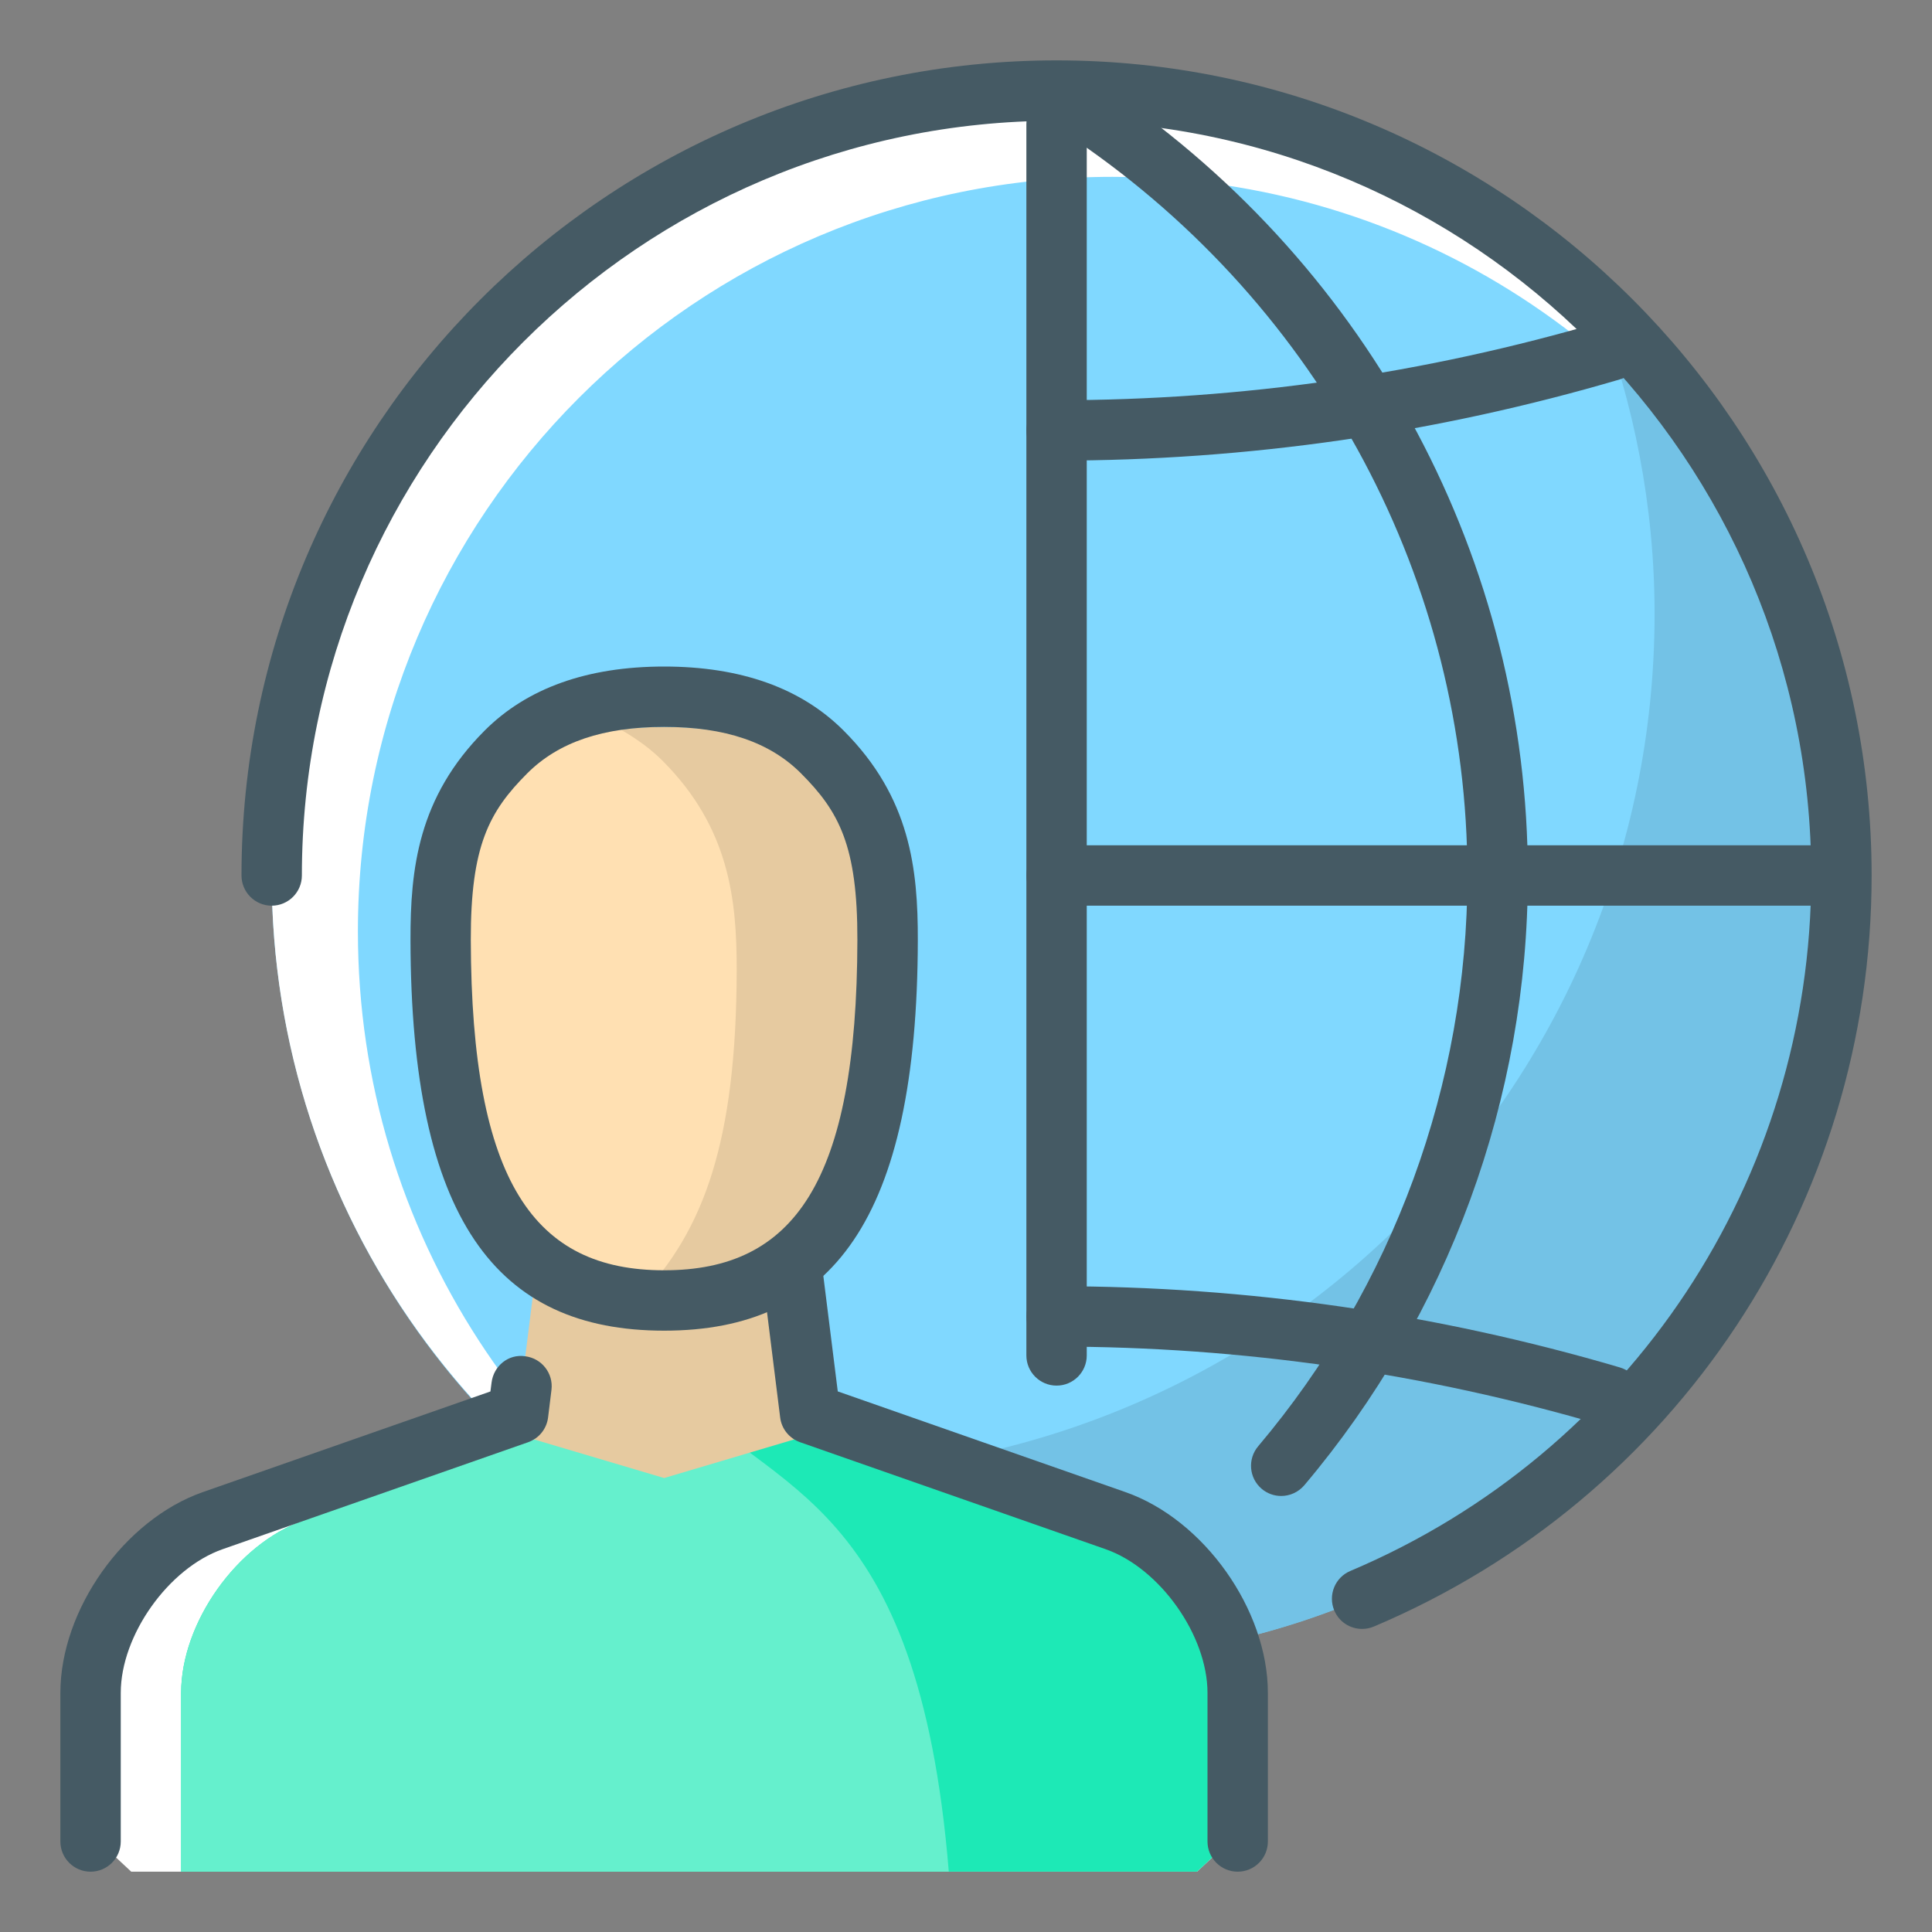 <?xml version="1.0" encoding="utf-8"?>
<!-- Generator: Adobe Illustrator 16.0.0, SVG Export Plug-In . SVG Version: 6.00 Build 0)  -->
<!DOCTYPE svg PUBLIC "-//W3C//DTD SVG 1.1//EN" "http://www.w3.org/Graphics/SVG/1.1/DTD/svg11.dtd">
<svg version="1.1" id="Layer_1" xmlns="http://www.w3.org/2000/svg" xmlns:xlink="http://www.w3.org/1999/xlink" x="0px" y="0px"
	 width="32px" height="32px" viewBox="0 0 32 32" enable-background="new 0 0 32 32" xml:space="preserve">
<rect x="0" y="0" width="32" height="32" fill="#808080" stroke="none"/>
<g id="network_x2C__globe_x2C__user_x2C__man">
	<g id="globe_sphere">
		<g>
			<g id="international_finance_x2C__globe_x2C__money_flow_x2C__money_turnover_7_">
				<g id="global_5_">
					<g>
						<circle fill="#80D8FF" cx="17.5" cy="14.501" r="13"/>
						<path fill="#FFFFFF" d="M5.928,15.427c0-6.901,5.595-12.498,12.498-12.498c4.997,0,9.297,2.94,11.297,7.179
							C27.92,5.093,23.135,1.5,17.5,1.5c-7.179,0-13,5.82-13,13.001c0,5.636,3.592,10.42,8.607,12.224
							C8.869,24.725,5.928,20.425,5.928,15.427z"/>
						<path fill="#73C2E6" d="M26.458,5.095c0.603,1.578,0.947,3.283,0.947,5.073c0,7.862-6.376,14.238-14.239,14.238
							c-1.79,0-3.495-0.345-5.072-0.947c2.367,2.485,5.701,4.043,9.405,4.043c7.179,0,13-5.82,13-13.001
							C30.5,10.798,28.943,7.463,26.458,5.095z"/>
					</g>
				</g>
			</g>
			<path fill="#455A64" d="M17.5,7.629c-0.276,0-0.5-0.224-0.5-0.5s0.224-0.5,0.5-0.5c3.061,0,6.104-0.438,9.047-1.304
				c0.27-0.079,0.543,0.074,0.621,0.338c0.078,0.265-0.074,0.543-0.338,0.621C23.795,7.177,20.656,7.629,17.5,7.629z"/>
			<path fill="#455A64" d="M26.688,23.629c-0.046,0-0.094-0.006-0.141-0.021c-2.939-0.865-5.983-1.304-9.047-1.304
				c-0.276,0-0.5-0.224-0.5-0.5s0.224-0.5,0.5-0.5c3.16,0,6.298,0.452,9.33,1.345c0.265,0.078,0.417,0.356,0.338,0.621
				C27.104,23.488,26.905,23.629,26.688,23.629z"/>
			<path fill="#455A64" d="M21.22,24.778c-0.114,0-0.229-0.039-0.322-0.118c-0.211-0.178-0.237-0.494-0.059-0.705
				c2.235-2.646,3.466-6.003,3.466-9.455c0-4.854-2.423-9.405-6.48-12.174c-0.228-0.156-0.287-0.467-0.131-0.695
				c0.155-0.228,0.467-0.286,0.695-0.131c4.331,2.955,6.917,7.815,6.917,13c0,3.687-1.315,7.274-3.702,10.1
				C21.503,24.718,21.362,24.778,21.22,24.778z"/>
			<g>
				<path fill="#455A64" d="M17.5,22.95c-0.276,0-0.5-0.224-0.5-0.5V2.052c0-0.276,0.224-0.5,0.5-0.5s0.5,0.224,0.5,0.5V22.45
					C18,22.727,17.776,22.95,17.5,22.95z"/>
			</g>
			<g>
				<path fill="#455A64" d="M30.412,15.001H17.5c-0.276,0-0.5-0.224-0.5-0.5s0.224-0.5,0.5-0.5h12.912c0.276,0,0.5,0.224,0.5,0.5
					S30.688,15.001,30.412,15.001z"/>
			</g>
			<path fill="#455A64" d="M22.56,26.98c-0.195,0-0.38-0.114-0.46-0.305c-0.107-0.254,0.011-0.548,0.266-0.655
				C27.003,24.058,30,19.537,30,14.501C30,7.608,24.393,2,17.5,2S5,7.608,5,14.501c0,0.276-0.224,0.5-0.5,0.5S4,14.777,4,14.501
				C4,7.057,10.056,1,17.5,1S31,7.057,31,14.501c0,5.438-3.236,10.321-8.245,12.44C22.691,26.968,22.625,26.98,22.56,26.98z"/>
		</g>
	</g>
	<g id="profile_x2C__person">
		<g>
			<g>
				<path fill="#FFFFFF" d="M20.5,30.346V28.04c0-1.162-0.927-2.47-2.024-2.854L11,22.569l-7.476,2.617
					C2.427,25.57,1.5,26.878,1.5,28.04v2.306c0.213,0.229,0.444,0.441,0.674,0.655h17.652C20.056,30.787,20.287,30.575,20.5,30.346z
					"/>
			</g>
			<g>
				<path fill="#1DE9B6" d="M20.5,30.346V28.04c0-1.162-0.927-2.47-2.024-2.854l-6.726-2.354l-6.726,2.354
					C3.927,25.57,3,26.878,3,28.04v2.961h16.826C20.056,30.787,20.287,30.575,20.5,30.346z"/>
			</g>
			<path fill="#65F0CD" d="M15.715,31.001c-0.508-6.214-2.916-6.258-4.524-7.973l-6.166,2.158C3.927,25.57,3,26.878,3,28.04v2.961
				H15.715z"/>
			<g id="team_3_">
				<g>
					<g>
						<polygon fill="#E6CAA0" points="8.54,23.751 8.941,20.54 13.059,20.54 13.46,23.751 11,24.481 						"/>
					</g>
				</g>
				<path fill="#455A64" d="M20.5,31.001c-0.276,0-0.5-0.224-0.5-0.5V28.04c0-0.954-0.79-2.067-1.689-2.381l-5.058-1.771
					c-0.179-0.063-0.308-0.221-0.331-0.41l-0.359-2.876c-0.034-0.274,0.16-0.524,0.434-0.558c0.278-0.029,0.523,0.161,0.558,0.434
					l0.321,2.568l4.765,1.668C19.941,25.169,21,26.661,21,28.04v2.461C21,30.777,20.776,31.001,20.5,31.001z"/>
				<path fill="#455A64" d="M1.5,31.001c-0.276,0-0.5-0.224-0.5-0.5V28.04c0-1.379,1.059-2.871,2.359-3.326l4.764-1.667l0.019-0.148
					c0.034-0.274,0.278-0.477,0.557-0.435c0.274,0.034,0.469,0.283,0.435,0.557l-0.056,0.456c-0.023,0.189-0.151,0.348-0.331,0.411
					l-5.058,1.771C2.79,25.973,2,27.086,2,28.04v2.461C2,30.777,1.776,31.001,1.5,31.001z"/>
				<g>
					<g>
						<path fill="#E6CAA0" d="M14.5,15.54v2c0,1.801-1.615,4-3.5,4s-3.5-2.199-3.5-4v-2c0,0-0.438-3.5,3.5-3.5
							S14.5,15.54,14.5,15.54z"/>
					</g>
					<g>
						<path fill="#FFE0B2" d="M10.603,21.483c1.054-1.105,1.593-2.575,1.599-5.412c0.002-1.174-0.123-2.363-1.227-3.469
							c-0.202-0.203-0.436-0.368-0.686-0.513C7.119,12.544,7.5,15.54,7.5,15.54v2C7.5,19.212,8.896,21.203,10.603,21.483z"/>
					</g>
					<g>
						<path fill="#455A64" d="M11,22.04c-2.779,0-4.192-1.844-4.201-6.469c-0.002-1.174,0.123-2.363,1.227-3.469
							C8.729,11.397,9.729,11.04,11,11.04s2.271,0.357,2.975,1.063c1.104,1.105,1.229,2.295,1.227,3.469
							C15.192,20.196,13.779,22.04,11,22.04z M11,12.04c-1.009,0-1.75,0.252-2.267,0.769c-0.632,0.633-0.938,1.2-0.935,2.761
							C7.807,19.587,8.854,21.04,11,21.04s3.193-1.453,3.201-5.471c0.003-1.561-0.303-2.128-0.935-2.761
							C12.75,12.292,12.009,12.04,11,12.04z"/>
					</g>
				</g>
			</g>
		</g>
	</g>
</g>
</svg>

